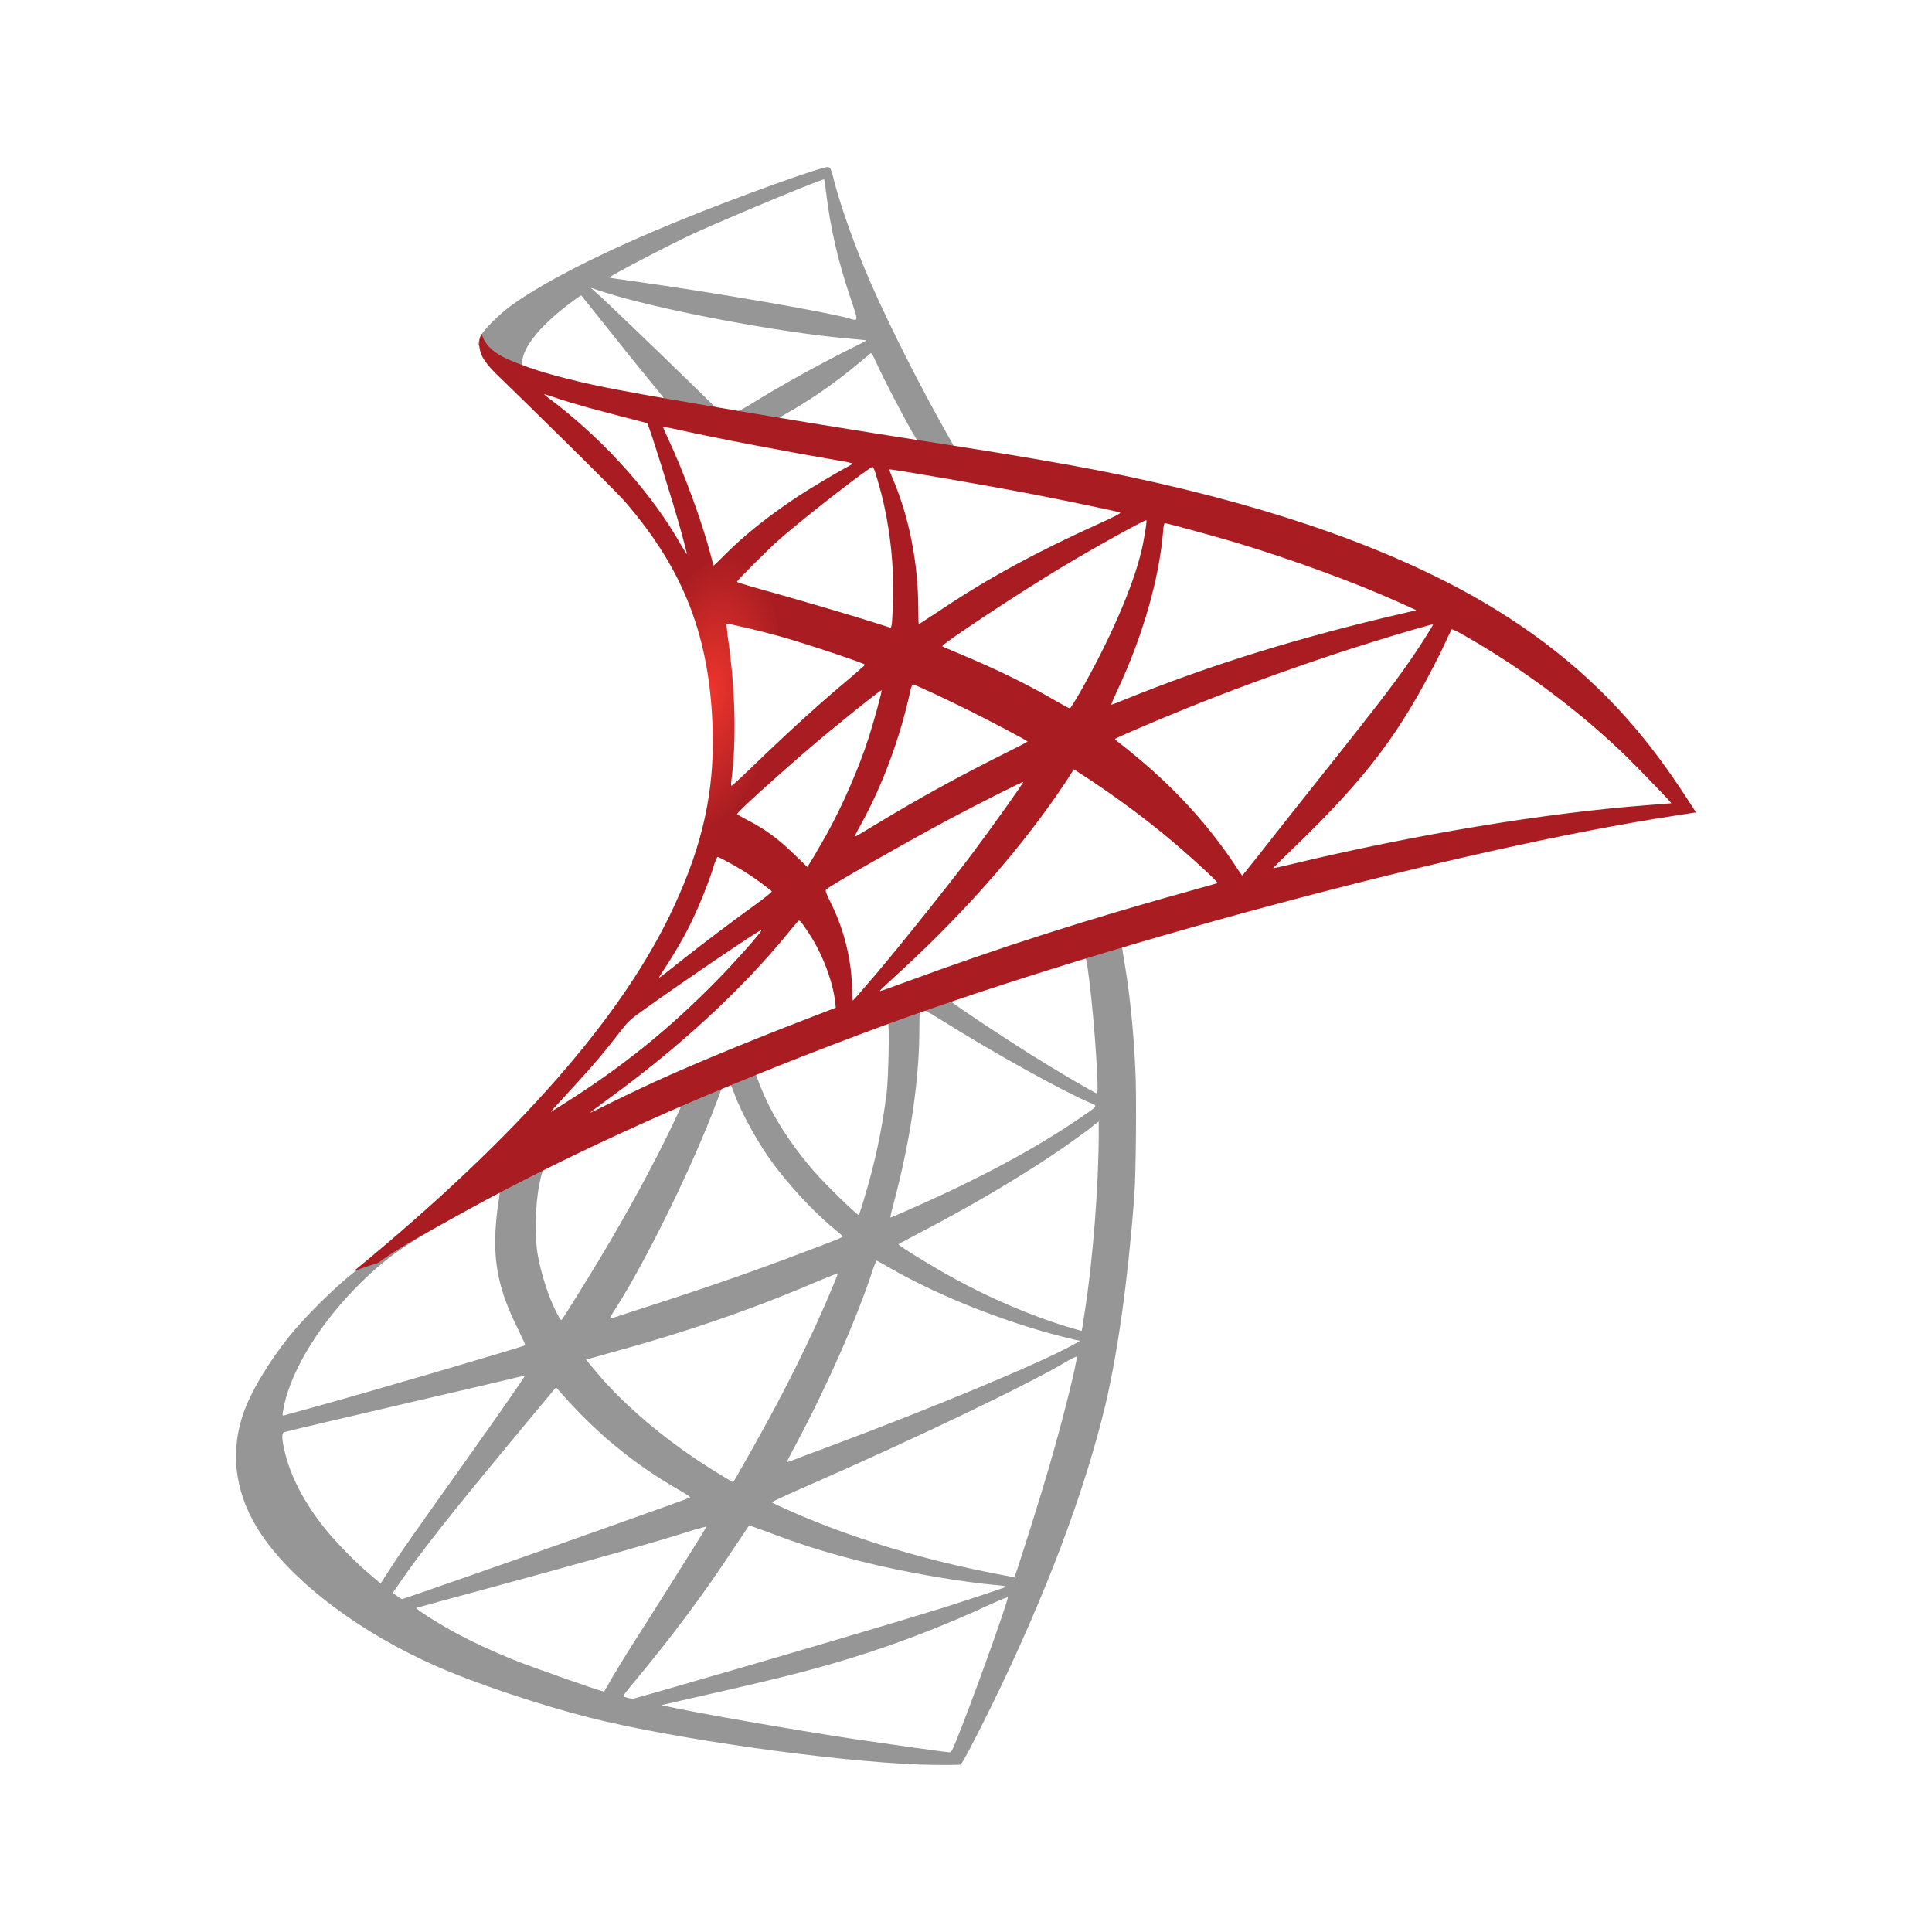 <?xml version="1.0" encoding="utf-8"?>
<!--
  - This file is part of StyleBI.
  - Copyright (C) 2024  InetSoft Technology
  -
  - This program is free software: you can redistribute it and/or modify
  - it under the terms of the GNU Affero General Public License as published by
  - the Free Software Foundation, either version 3 of the License, or
  - (at your option) any later version.
  -
  - This program is distributed in the hope that it will be useful,
  - but WITHOUT ANY WARRANTY; without even the implied warranty of
  - MERCHANTABILITY or FITNESS FOR A PARTICULAR PURPOSE.  See the
  - GNU Affero General Public License for more details.
  -
  - You should have received a copy of the GNU Affero General Public License
  - along with this program.  If not, see <https://www.gnu.org/licenses/>.
  -->

<!-- Generator: Adobe Illustrator 15.1.0, SVG Export Plug-In . SVG Version: 6.00 Build 0)  -->
<!DOCTYPE svg PUBLIC "-//W3C//DTD SVG 1.1//EN" "http://www.w3.org/Graphics/SVG/1.1/DTD/svg11.dtd">
<svg version="1.1" id="Layer_1" xmlns="http://www.w3.org/2000/svg" xmlns:xlink="http://www.w3.org/1999/xlink" x="0px" y="0px"
	 width="30px" height="30px" viewBox="35 35 30 30" enable-background="new 35 35 30 30" xml:space="preserve">
<linearGradient id="SVGID_1_" gradientUnits="userSpaceOnUse" x1="-30016.49" y1="20944.869" x2="-30001.357" y2="20953.81" gradientTransform="matrix(0.068 0 0 -0.068 2069.772 1474.55)">
	<stop  offset="0.606" style="stop-color:#646464"/>
	<stop  offset="0.885" style="stop-color:#969696"/>
</linearGradient>
<path fill="url(#SVGID_1_)" d="M52.979,49.177L48.009,50.8l-4.324,1.907l-1.209,0.319c-0.308,0.293-0.631,0.591-0.98,0.891
	c-0.384,0.331-0.741,0.632-1.014,0.85c-0.304,0.24-0.755,0.691-0.984,0.976c-0.342,0.428-0.612,0.883-0.729,1.232
	c-0.207,0.631-0.105,1.27,0.293,1.858c0.511,0.751,1.529,1.518,2.715,2.04c0.605,0.268,1.623,0.608,2.389,0.801
	c1.273,0.322,3.737,0.672,5.093,0.725c0.274,0.01,0.642,0.01,0.657,0c0.031-0.02,0.241-0.422,0.485-0.92
	c0.833-1.702,1.436-3.299,1.763-4.661c0.194-0.826,0.348-1.928,0.449-3.229c0.026-0.365,0.038-1.587,0.016-2
	c-0.033-0.676-0.094-1.224-0.188-1.761c-0.016-0.079-0.019-0.15-0.012-0.154c0.016-0.012,0.061-0.026,0.673-0.204L52.979,49.177
	L52.979,49.177L52.979,49.177L52.979,49.177z M51.844,49.842c0.045,0,0.164,1.152,0.195,1.883c0.008,0.153,0.004,0.254-0.004,0.254
	c-0.029,0-0.635-0.355-1.066-0.627c-0.375-0.236-1.089-0.709-1.202-0.799c-0.038-0.027-0.035-0.03,0.274-0.136
	C50.563,50.24,51.802,49.842,51.844,49.842z M49.313,50.676c0.033,0,0.12,0.049,0.326,0.177c0.774,0.485,1.826,1.071,2.275,1.266
	c0.14,0.06,0.154,0.038-0.164,0.255c-0.684,0.466-1.536,0.924-2.581,1.386c-0.184,0.083-0.337,0.146-0.341,0.146
	c-0.008,0,0.015-0.094,0.045-0.206c0.251-0.936,0.395-1.881,0.402-2.641c0.003-0.375,0.003-0.375,0.038-0.387
	C49.305,50.676,49.309,50.676,49.313,50.676L49.313,50.676z M48.79,50.875c0.022,0.023,0.007,0.863-0.022,1.092
	c-0.068,0.55-0.173,1.06-0.346,1.635c-0.042,0.139-0.079,0.256-0.086,0.263c-0.016,0.019-0.529-0.485-0.699-0.68
	c-0.293-0.339-0.522-0.675-0.691-1.007c-0.086-0.168-0.221-0.499-0.21-0.511C46.796,51.626,48.775,50.859,48.79,50.875L48.79,50.875
	z M46.333,51.84c0.004,0,0.008,0,0.012,0.004c0.007,0.008,0.034,0.068,0.056,0.135c0.12,0.327,0.391,0.808,0.624,1.117
	c0.255,0.336,0.589,0.698,0.867,0.934c0.091,0.075,0.173,0.146,0.185,0.158c0.022,0.022,0.03,0.02-0.583,0.251
	c-0.709,0.271-1.483,0.542-2.37,0.827c-0.211,0.068-0.423,0.137-0.635,0.207c-0.034,0.01-0.022-0.009,0.075-0.162
	c0.439-0.688,1.108-2.035,1.483-2.99c0.064-0.164,0.128-0.33,0.139-0.367c0.015-0.053,0.034-0.072,0.083-0.099
	C46.296,51.848,46.322,51.84,46.333,51.84L46.333,51.84z M45.583,52.152c0.011,0.007-0.181,0.408-0.369,0.777
	c-0.364,0.709-0.762,1.408-1.295,2.258c-0.09,0.146-0.177,0.281-0.188,0.295c-0.02,0.027-0.026,0.02-0.087-0.096
	c-0.128-0.252-0.232-0.576-0.289-0.872c-0.057-0.293-0.045-0.804,0.019-1.119c0.048-0.233,0.044-0.229,0.158-0.286
	C44.013,52.865,45.567,52.137,45.583,52.152L45.583,52.152z M52.061,52.414v0.158c0,0.838-0.089,1.988-0.221,2.824
	c-0.021,0.146-0.041,0.267-0.045,0.271c0,0-0.109-0.031-0.236-0.068c-0.564-0.176-1.176-0.436-1.729-0.739
	c-0.364-0.199-0.894-0.526-0.879-0.54c0.004-0.005,0.162-0.087,0.346-0.186c0.737-0.383,1.442-0.797,2.055-1.205
	c0.229-0.154,0.574-0.401,0.649-0.471L52.061,52.414L52.061,52.414z M42.747,53.525c0.015,0,0.011,0.031-0.011,0.166
	c-0.015,0.098-0.034,0.278-0.041,0.402c-0.031,0.549,0.06,0.954,0.331,1.51c0.074,0.153,0.135,0.282,0.131,0.285
	c-0.026,0.023-2.512,0.752-3.294,0.965c-0.232,0.064-0.436,0.121-0.45,0.125c-0.026,0.008-0.031,0.003-0.019-0.061
	c0.086-0.552,0.507-1.272,1.093-1.882c0.391-0.405,0.703-0.642,1.236-0.946c0.383-0.219,0.973-0.545,1.018-0.56
	C42.739,53.525,42.743,53.525,42.747,53.525L42.747,53.525z M48.606,54.574c0.003-0.004,0.094,0.046,0.203,0.109
	c0.803,0.465,1.922,0.897,2.876,1.119l0.087,0.019l-0.12,0.067c-0.5,0.278-2.141,0.963-3.82,1.59
	c-0.244,0.089-0.484,0.18-0.529,0.199c-0.045,0.019-0.086,0.029-0.086,0.025s0.067-0.136,0.154-0.297
	c0.469-0.879,0.943-1.949,1.183-2.693C48.583,54.643,48.603,54.578,48.606,54.574L48.606,54.574z M48.009,54.77
	c0.003,0.004-0.026,0.084-0.064,0.173c-0.327,0.792-0.754,1.657-1.303,2.625c-0.139,0.249-0.255,0.448-0.259,0.448
	c-0.004,0-0.117-0.068-0.251-0.15c-0.797-0.488-1.503-1.09-1.964-1.672l-0.068-0.082l0.342-0.096
	c1.225-0.334,2.265-0.693,3.297-1.138C47.885,54.819,48.005,54.77,48.009,54.77z M51.72,56.066
	C51.72,56.066,51.725,56.068,51.72,56.066c0.005,0.086-0.188,0.859-0.346,1.419c-0.132,0.469-0.245,0.838-0.451,1.487
	c-0.089,0.285-0.169,0.522-0.171,0.522c-0.005,0-0.027-0.005-0.051-0.012c-1.114-0.202-2.114-0.485-3.053-0.86
	c-0.263-0.105-0.638-0.273-0.661-0.293c-0.008-0.007,0.218-0.112,0.503-0.236c1.708-0.748,3.482-1.596,4.089-1.961
	C51.652,56.088,51.708,56.066,51.72,56.066L51.72,56.066z M43.152,56.359c0.008,0.007-0.469,0.693-1.138,1.63
	c-0.233,0.327-0.503,0.709-0.604,0.853c-0.102,0.143-0.256,0.367-0.342,0.502l-0.158,0.245l-0.169-0.144
	c-0.199-0.164-0.545-0.519-0.698-0.713c-0.323-0.402-0.541-0.826-0.627-1.213c-0.042-0.181-0.042-0.271-0.004-0.281
	c0.056-0.017,1.059-0.252,1.998-0.471c0.521-0.12,1.126-0.262,1.345-0.314C42.973,56.4,43.149,56.359,43.152,56.359L43.152,56.359z
	 M43.634,56.542l0.12,0.136c0.541,0.605,1.093,1.053,1.761,1.441c0.12,0.068,0.211,0.128,0.203,0.133
	c-0.026,0.019-2.321,0.833-3.384,1.202c-0.597,0.21-1.089,0.378-1.093,0.378c-0.004,0-0.038-0.021-0.076-0.049l-0.067-0.048
	l0.109-0.158c0.354-0.511,0.796-1.071,1.762-2.235L43.634,56.542L43.634,56.542z M46.631,58.687
	c0.004-0.003,0.168,0.058,0.371,0.132c0.489,0.185,0.875,0.301,1.394,0.432c0.639,0.162,1.562,0.32,2.107,0.365
	c0.083,0.008,0.128,0.015,0.112,0.026c-0.026,0.015-0.578,0.199-0.983,0.327c-0.646,0.201-2.618,0.785-4.226,1.246
	c-0.297,0.086-0.552,0.158-0.567,0.161c-0.038,0.009-0.162-0.026-0.162-0.041c0-0.007,0.09-0.123,0.199-0.252
	c0.54-0.646,1.077-1.366,1.524-2.051C46.525,58.845,46.631,58.691,46.631,58.687L46.631,58.687z M45.97,58.705
	c0.003,0.005-0.263,0.433-0.729,1.17c-0.199,0.311-0.42,0.663-0.5,0.787c-0.075,0.121-0.188,0.309-0.251,0.414l-0.109,0.191
	l-0.057-0.015c-0.135-0.038-1.085-0.372-1.337-0.474c-0.312-0.124-0.635-0.275-0.875-0.402c-0.3-0.161-0.675-0.401-0.646-0.408
	c0.008-0.005,0.522-0.145,1.143-0.313c1.645-0.447,2.558-0.706,3.154-0.895C45.872,58.729,45.966,58.703,45.97,58.705L45.97,58.705z
	 M50.646,59.803h0.002c0.016,0.038-0.592,1.727-0.814,2.26c-0.049,0.122-0.067,0.151-0.094,0.146
	c-0.064-0.002-0.947-0.127-1.484-0.206c-0.935-0.142-2.505-0.416-2.899-0.507l-0.09-0.018l0.56-0.129
	c1.202-0.27,1.781-0.416,2.367-0.596c0.739-0.227,1.472-0.509,2.212-0.854C50.521,59.848,50.619,59.806,50.646,59.803L50.646,59.803
	z"/>
<linearGradient id="SVGID_2_" gradientUnits="userSpaceOnUse" x1="-30015.08" y1="21240.754" x2="-30002.904" y2="21240.754" gradientTransform="matrix(0.068 0 0 -0.068 2069.772 1474.55)">
	<stop  offset="0.509" style="stop-color:#646464"/>
	<stop  offset="0.697" style="stop-color:#969696"/>
</linearGradient>
<path fill="url(#SVGID_2_)" d="M47.854,37.594c-0.083-0.012-1.416,0.469-2.275,0.819c-1.161,0.473-2.063,0.924-2.618,1.314
	c-0.207,0.147-0.466,0.406-0.507,0.507c-0.016,0.038-0.023,0.083-0.023,0.128l0.504,0.477l1.198,0.383l2.851,0.512l3.26,0.56
	l0.033-0.282c-0.011,0-0.019-0.004-0.03-0.004l-0.428-0.067l-0.086-0.154c-0.444-0.781-0.932-1.75-1.217-2.404
	c-0.221-0.507-0.432-1.093-0.548-1.513C47.904,37.612,47.896,37.598,47.854,37.594L47.854,37.594L47.854,37.594L47.854,37.594z
	 M47.795,37.785h0.003c0.003,0.004,0.019,0.109,0.034,0.233c0.063,0.525,0.181,1.033,0.365,1.581
	c0.139,0.413,0.139,0.391-0.023,0.342c-0.383-0.105-2.1-0.402-3.343-0.575c-0.199-0.026-0.368-0.052-0.368-0.056
	c-0.015-0.015,0.898-0.492,1.3-0.68C46.278,38.394,47.69,37.805,47.795,37.785z M44.174,39.469l0.146,0.048
	c0.796,0.271,2.798,0.654,3.902,0.744c0.124,0.011,0.229,0.023,0.233,0.023c0.004,0.003-0.102,0.06-0.236,0.124
	c-0.533,0.267-1.12,0.594-1.525,0.846c-0.12,0.074-0.229,0.135-0.244,0.135c-0.015,0-0.094-0.015-0.177-0.026l-0.149-0.023
	l-0.376-0.368c-0.661-0.643-1.179-1.138-1.378-1.326L44.174,39.469z M44.024,39.585l0.529,0.661c0.289,0.365,0.582,0.721,0.646,0.8
	c0.063,0.079,0.116,0.144,0.113,0.146c-0.016,0.012-0.766-0.135-1.165-0.225c-0.41-0.094-0.579-0.139-0.831-0.218l-0.207-0.067
	v-0.053c0.004-0.251,0.323-0.627,0.864-1.01L44.024,39.585z M48.523,40.486c0.016,0,0.034,0.034,0.079,0.135
	c0.127,0.282,0.526,1.041,0.623,1.188c0.03,0.048,0.083,0.052-0.446-0.034c-1.274-0.207-1.683-0.274-1.683-0.281
	c0-0.004,0.037-0.03,0.086-0.057c0.394-0.218,0.792-0.496,1.146-0.792c0.086-0.072,0.165-0.139,0.18-0.15
	C48.513,40.486,48.52,40.482,48.523,40.486L48.523,40.486z"/>
<radialGradient id="SVGID_3_" cx="10186.008" cy="7620.709" r="16.166" gradientTransform="matrix(-0.065 -0.01 -0.02 0.13 860.55 -843.079)" gradientUnits="userSpaceOnUse">
	<stop  offset="0" style="stop-color:#EE352C"/>
	<stop  offset="1" style="stop-color:#A91D22"/>
</radialGradient>
<path fill="url(#SVGID_3_)" d="M42.48,40.182c0,0-0.083,0.132-0.004,0.327c0.049,0.12,0.192,0.267,0.353,0.417
	c0,0,1.671,1.63,1.875,1.863c0.923,1.066,1.325,2.118,1.363,3.568c0.023,0.932-0.154,1.75-0.593,2.7
	c-0.781,1.705-2.43,3.588-4.973,5.675l0.372-0.123c0.24-0.181,0.567-0.372,1.333-0.792c1.769-0.971,3.76-1.861,6.202-2.776
	c3.516-1.322,9.295-2.87,12.586-3.373l0.341-0.053l-0.053-0.083c-0.3-0.466-0.507-0.754-0.755-1.063
	c-0.721-0.894-1.596-1.618-2.667-2.22c-1.472-0.822-3.376-1.464-5.788-1.941c-0.453-0.09-1.453-0.263-2.264-0.387
	c-1.72-0.267-2.832-0.451-4.056-0.662c-0.439-0.075-1.097-0.188-1.533-0.281c-0.225-0.049-0.657-0.15-0.995-0.267
	C42.953,40.606,42.563,40.501,42.48,40.182L42.48,40.182z M43.449,41.121c0.004-0.004,0.063,0.018,0.143,0.044
	c0.143,0.049,0.327,0.105,0.545,0.166c0.165,0.045,0.33,0.089,0.496,0.132c0.226,0.056,0.413,0.108,0.417,0.108
	c0.026,0.026,0.405,1.239,0.533,1.705c0.049,0.177,0.086,0.327,0.083,0.327c-0.003,0.004-0.045-0.06-0.094-0.146
	c-0.439-0.774-1.134-1.559-1.938-2.189C43.528,41.192,43.449,41.125,43.449,41.121z M45.297,41.631c0.02,0,0.102,0.012,0.203,0.035
	c0.639,0.143,1.784,0.36,2.517,0.484c0.124,0.019,0.221,0.042,0.221,0.049c0,0.007-0.044,0.033-0.101,0.063
	c-0.124,0.063-0.623,0.36-0.788,0.473c-0.417,0.278-0.793,0.579-1.063,0.849c-0.108,0.109-0.203,0.199-0.203,0.199
	s-0.022-0.064-0.041-0.143c-0.135-0.522-0.417-1.295-0.673-1.84c-0.041-0.087-0.075-0.165-0.075-0.173
	C45.293,41.636,45.293,41.631,45.297,41.631L45.297,41.631z M48.55,42.251c0.022,0.008,0.06,0.136,0.136,0.417
	c0.138,0.544,0.203,1.153,0.18,1.72c-0.008,0.158-0.015,0.305-0.022,0.323l-0.011,0.038l-0.196-0.063
	c-0.402-0.128-1.055-0.319-1.615-0.478c-0.319-0.086-0.579-0.166-0.579-0.173c0-0.022,0.466-0.488,0.665-0.664
	C47.487,43.036,48.516,42.24,48.55,42.251L48.55,42.251z M48.809,42.289c0.011-0.012,1.555,0.255,2.257,0.391
	c0.521,0.102,1.28,0.259,1.326,0.278c0.021,0.007-0.057,0.052-0.309,0.165c-0.991,0.448-1.728,0.849-2.46,1.337
	c-0.191,0.127-0.354,0.233-0.356,0.233c-0.004,0-0.008-0.109-0.008-0.24c0-0.713-0.143-1.435-0.406-2.043
	C48.828,42.349,48.806,42.293,48.809,42.289z M52.801,43.078c0.012,0.011-0.037,0.315-0.082,0.496
	c-0.135,0.56-0.5,1.389-0.946,2.171c-0.079,0.138-0.151,0.251-0.158,0.255c-0.007,0.004-0.108-0.053-0.226-0.12
	c-0.436-0.255-0.931-0.495-1.472-0.721c-0.15-0.064-0.282-0.117-0.285-0.124c-0.026-0.023,1.183-0.823,1.821-1.207
	C51.96,43.521,52.786,43.063,52.801,43.078L52.801,43.078z M53.086,43.123c0.034,0,0.719,0.188,1.076,0.293
	c0.881,0.263,1.895,0.635,2.557,0.935l0.274,0.124l-0.192,0.045c-1.613,0.372-2.996,0.8-4.33,1.34
	c-0.109,0.045-0.206,0.083-0.213,0.083c-0.008,0,0.029-0.086,0.078-0.191c0.402-0.853,0.661-1.743,0.725-2.501
	C53.064,43.179,53.076,43.123,53.086,43.123L53.086,43.123z M46.281,44.686c0.011-0.012,0.533,0.112,0.815,0.191
	c0.428,0.12,1.337,0.424,1.337,0.446c0,0.004-0.102,0.09-0.222,0.196c-0.492,0.41-0.964,0.841-1.532,1.389
	c-0.168,0.162-0.311,0.293-0.319,0.293c-0.007,0-0.011-0.022-0.007-0.053c0.086-0.63,0.067-1.442-0.053-2.265
	C46.289,44.779,46.278,44.689,46.281,44.686z M57.252,44.696c0.008,0.008-0.24,0.398-0.398,0.62
	c-0.225,0.323-0.555,0.751-1.303,1.69c-0.395,0.496-0.837,1.055-0.983,1.243c-0.151,0.188-0.274,0.346-0.278,0.346
	s-0.053-0.067-0.105-0.15c-0.42-0.632-0.924-1.184-1.521-1.68c-0.112-0.094-0.237-0.195-0.278-0.225
	c-0.041-0.03-0.074-0.061-0.074-0.064c0-0.012,0.639-0.286,1.121-0.481c0.85-0.345,2.006-0.758,2.875-1.025
	C56.76,44.828,57.245,44.689,57.252,44.696L57.252,44.696z M57.541,44.772c0.016-0.004,0.105,0.041,0.214,0.105
	c0.913,0.522,1.808,1.194,2.514,1.885c0.199,0.196,0.691,0.706,0.683,0.711c0,0-0.173,0.015-0.375,0.03
	c-1.58,0.12-3.605,0.454-5.552,0.923c-0.13,0.03-0.247,0.057-0.255,0.057s0.139-0.146,0.324-0.323
	c1.141-1.1,1.662-1.795,2.279-3.034C57.459,44.94,57.533,44.783,57.541,44.772C57.538,44.772,57.538,44.772,57.541,44.772
	L57.541,44.772z M49.177,45.628c0.053,0.011,0.541,0.24,0.909,0.424c0.338,0.169,0.846,0.439,0.872,0.462
	c0.003,0.003-0.177,0.097-0.398,0.206c-0.706,0.354-1.311,0.688-1.941,1.07c-0.181,0.109-0.331,0.199-0.335,0.199
	c-0.015,0-0.011-0.015,0.091-0.199c0.338-0.616,0.608-1.352,0.762-2.069C49.15,45.666,49.166,45.628,49.177,45.628L49.177,45.628z
	 M48.689,45.718c0.011,0.011-0.117,0.473-0.196,0.724c-0.153,0.478-0.413,1.075-0.664,1.525c-0.061,0.105-0.15,0.259-0.199,0.346
	l-0.094,0.15l-0.21-0.203c-0.245-0.237-0.444-0.383-0.699-0.515c-0.102-0.052-0.181-0.097-0.181-0.105
	c0-0.03,0.643-0.612,1.135-1.032C47.934,46.304,48.677,45.707,48.689,45.718L48.689,45.718z M51.674,46.946l0.186,0.12
	c0.42,0.274,0.915,0.638,1.296,0.958c0.214,0.176,0.627,0.548,0.709,0.639l0.046,0.049l-0.305,0.086
	c-1.721,0.477-3.05,0.901-4.601,1.472c-0.173,0.064-0.319,0.117-0.331,0.117c-0.023,0-0.042,0.019,0.346-0.338
	c0.991-0.913,1.871-1.919,2.524-2.9L51.674,46.946L51.674,46.946z M50.889,47.142c0.01,0.008-0.506,0.732-0.814,1.142
	c-0.369,0.488-1.022,1.307-1.472,1.841c-0.188,0.221-0.35,0.405-0.357,0.409c-0.011,0.004-0.015-0.053-0.015-0.139
	c0-0.454-0.116-0.939-0.319-1.352c-0.086-0.173-0.102-0.214-0.082-0.233c0.07-0.064,1.164-0.687,1.854-1.059
	C50.149,47.502,50.879,47.134,50.889,47.142L50.889,47.142z M46.143,48.306c0.011,0,0.097,0.045,0.195,0.098
	c0.24,0.132,0.454,0.278,0.646,0.436c0.007,0.008-0.091,0.087-0.218,0.181c-0.356,0.255-0.897,0.665-1.213,0.916
	c-0.331,0.263-0.342,0.271-0.305,0.215c0.248-0.38,0.372-0.594,0.504-0.868c0.116-0.244,0.233-0.533,0.315-0.785
	C46.097,48.389,46.135,48.306,46.143,48.306L46.143,48.306z M47.408,49.298c0.019-0.004,0.042,0.03,0.143,0.18
	c0.214,0.319,0.379,0.747,0.42,1.093l0.007,0.076l-0.514,0.199c-0.92,0.355-1.769,0.709-2.344,0.973
	c-0.161,0.074-0.443,0.209-0.627,0.3c-0.185,0.094-0.334,0.165-0.334,0.161c0-0.003,0.116-0.09,0.258-0.195
	c1.123-0.815,2.097-1.709,2.825-2.603c0.079-0.094,0.15-0.18,0.157-0.184H47.408L47.408,49.298z M46.826,49.44
	c0.015,0.015-0.413,0.5-0.706,0.796c-0.725,0.739-1.442,1.318-2.332,1.882c-0.113,0.071-0.214,0.135-0.226,0.144
	c-0.026,0.015,0.007-0.023,0.398-0.447c0.248-0.268,0.435-0.492,0.65-0.77c0.143-0.186,0.169-0.211,0.375-0.357
	C45.538,50.289,46.811,49.425,46.826,49.44z"/>
</svg>
